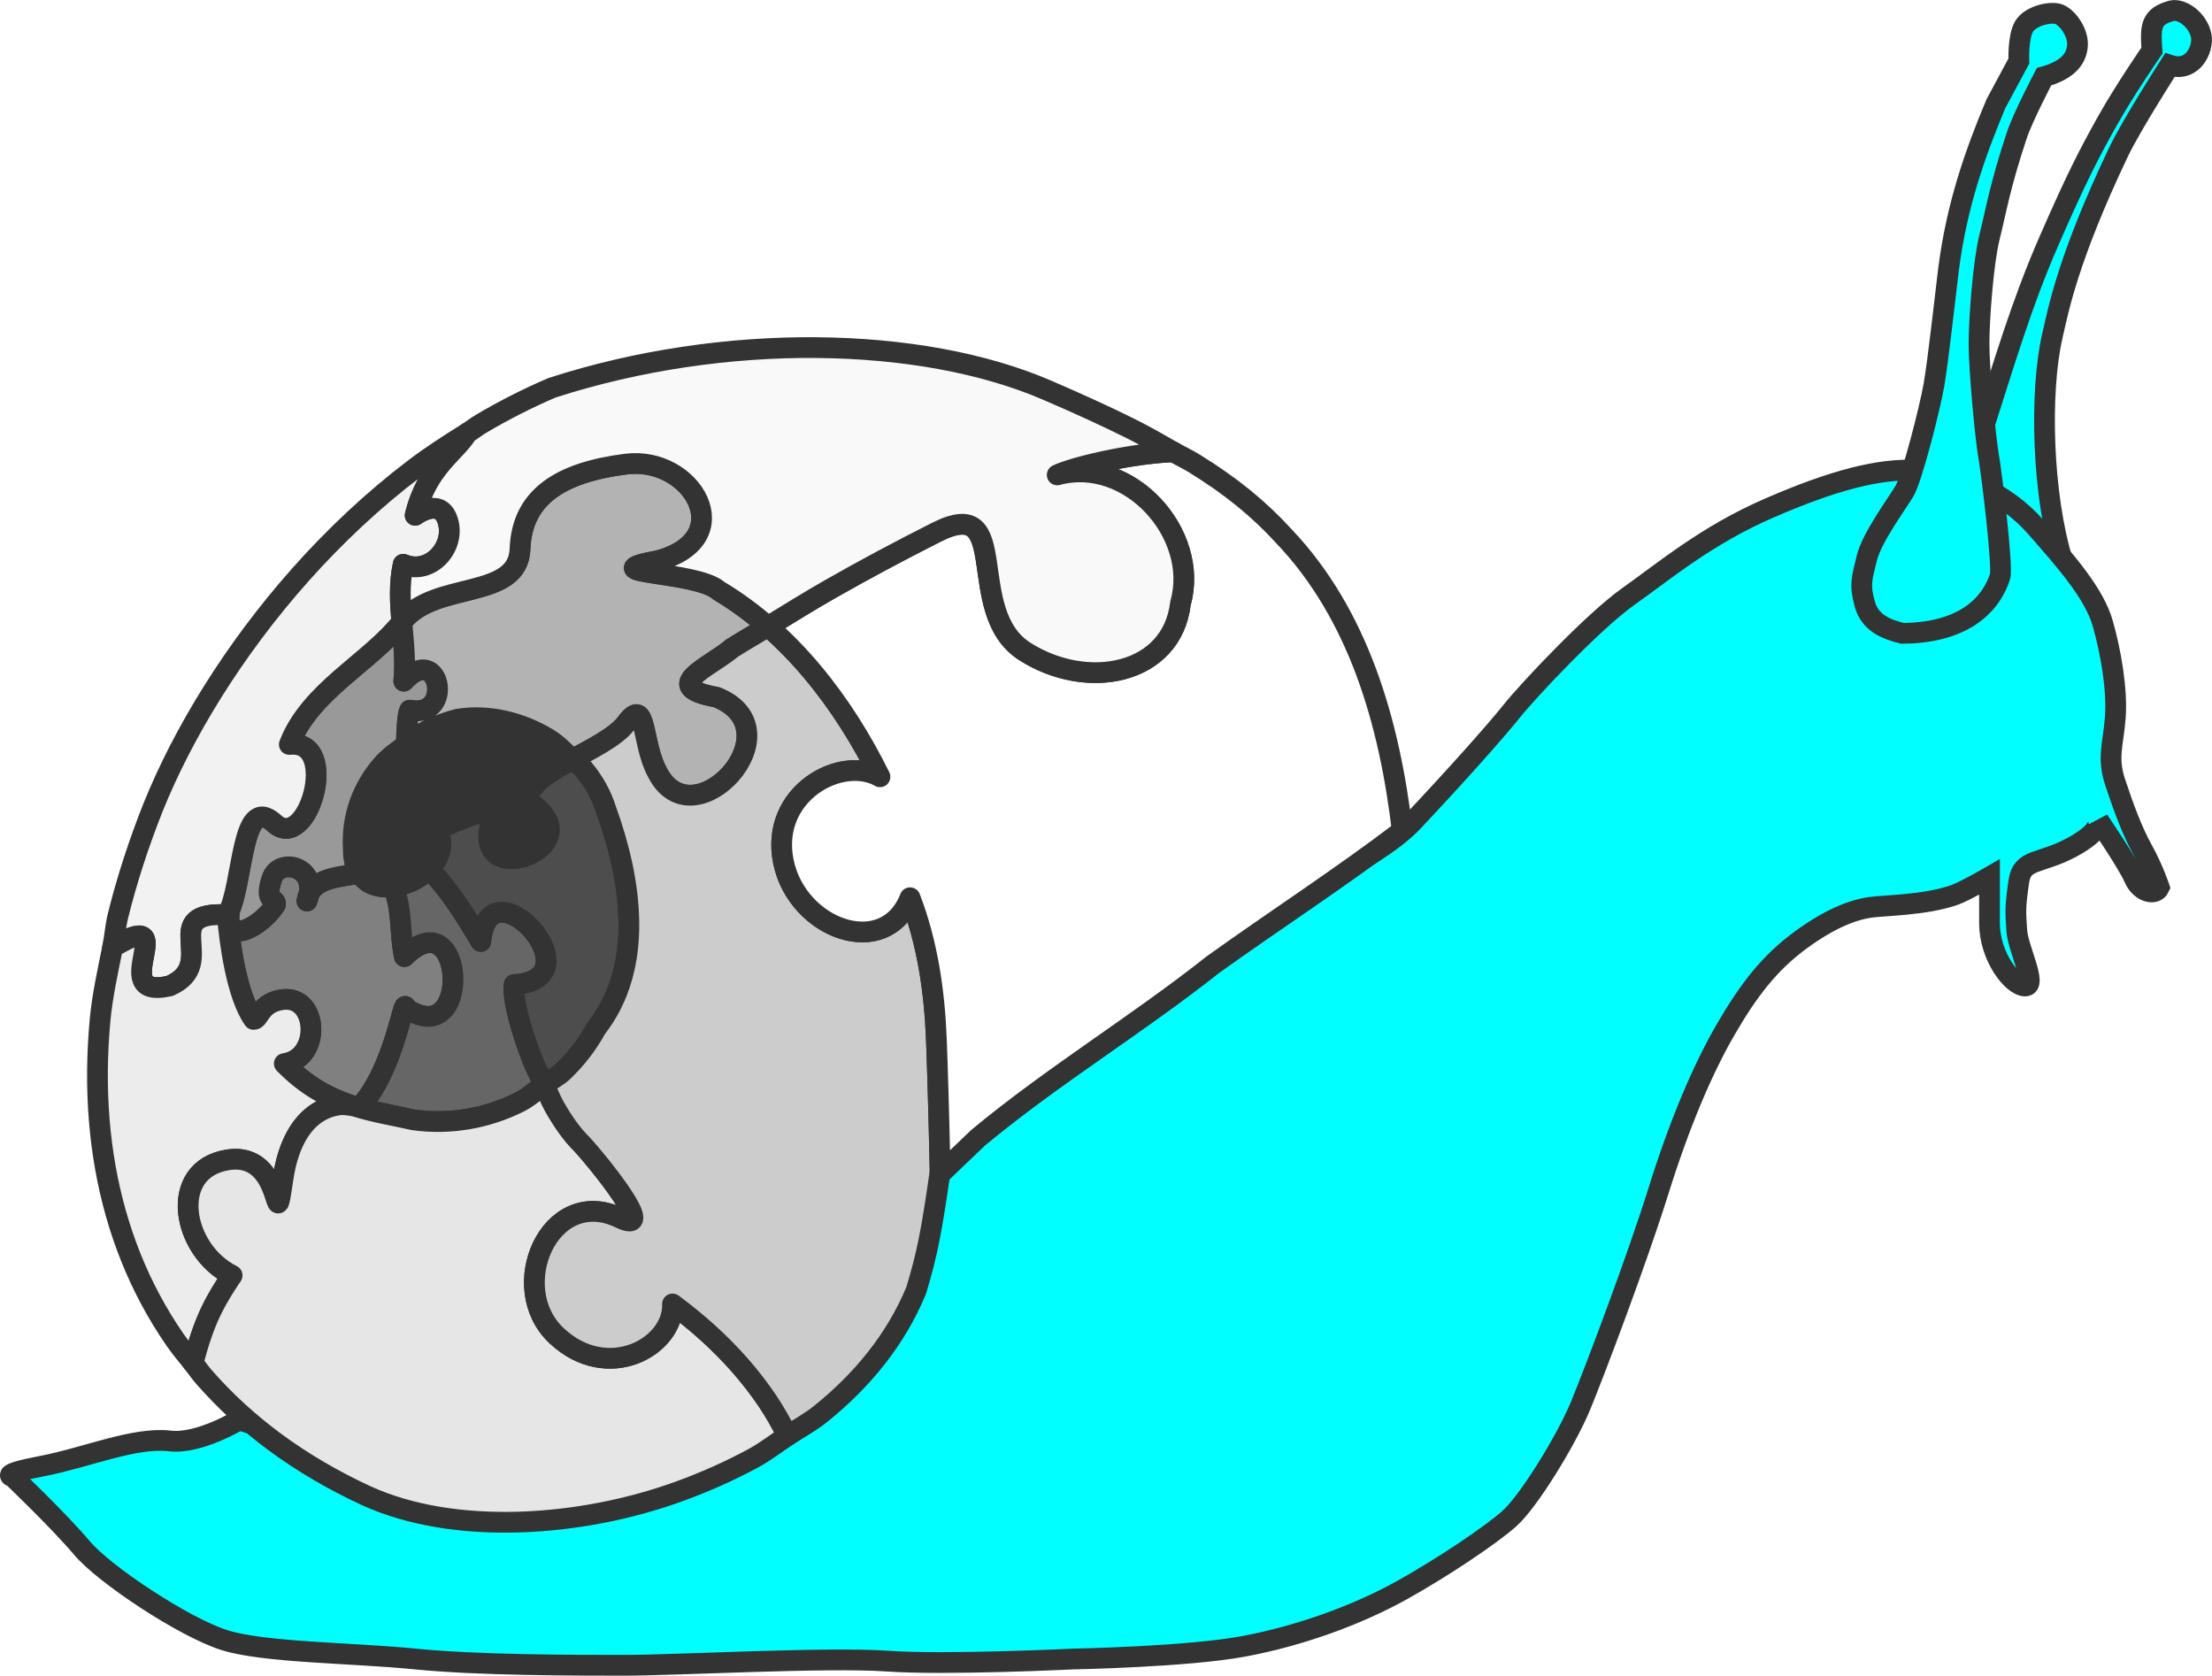 <?xml version="1.0" encoding="UTF-8" standalone="no"?>
<!-- Created with Inkscape (http://www.inkscape.org/) -->

<svg
   xmlns:dc="http://purl.org/dc/elements/1.1/"
   xmlns:cc="http://creativecommons.org/ns#"
   xmlns:rdf="http://www.w3.org/1999/02/22-rdf-syntax-ns#"
   xmlns:svg="http://www.w3.org/2000/svg"
   xmlns="http://www.w3.org/2000/svg"
   xmlns:sodipodi="http://sodipodi.sourceforge.net/DTD/sodipodi-0.dtd"
   xmlns:inkscape="http://www.inkscape.org/namespaces/inkscape"
   width="169.047mm"
   height="128.045mm"
   viewBox="0 0 598.987 453.702"
   id="svg5404"
   version="1.1"
   inkscape:version="0.48.4 r9939"
   sodipodi:docname="wiki_logo.svg"
   inkscape:export-filename="/home/svet/Dropbox/falanster/design/logo/logo_2018/projects_logo_b_w/wiki_logo.png"
   inkscape:export-xdpi="300.50391"
   inkscape:export-ydpi="300.50391">
  <defs
     id="defs5406" />
  <sodipodi:namedview
     id="base"
     pagecolor="#ffffff"
     bordercolor="#666666"
     borderopacity="1.0"
     inkscape:pageopacity="0.0"
     inkscape:pageshadow="2"
     inkscape:zoom="0.35"
     inkscape:cx="169.33207"
     inkscape:cy="151.90417"
     inkscape:document-units="px"
     inkscape:current-layer="layer1"
     showgrid="false"
     fit-margin-top="0"
     fit-margin-left="0"
     fit-margin-right="0"
     fit-margin-bottom="0"
     inkscape:window-width="1301"
     inkscape:window-height="744"
     inkscape:window-x="65"
     inkscape:window-y="24"
     inkscape:window-maximized="1" />
  <g
     inkscape:label="Layer 1"
     inkscape:groupmode="layer"
     id="layer1"
     transform="translate(278.618,-230.564)">
    <path
       inkscape:connector-curvature="0"
       style="fill:#00ffff;fill-rule:evenodd;stroke:#333333;stroke-width:5.618;stroke-linecap:butt;stroke-linejoin:miter;stroke-miterlimit:4;stroke-opacity:1;stroke-dasharray:none"
       d="m 279.99,382.751 c -5.594,-18.106 -6.375,-45.954 -2.838,-61.308 1.703,-7.38 4.258,-21.004 17.881,-49.671 3.489,-7.341 13.908,-23.558 13.908,-23.558 6.201,2.033 9.153,-4.348 8.515,-7.947 -0.851,-4.258 -5.109,-7.38 -7.947,-6.812 -5.75,1.586 -5.848,4.159 -5.393,10.786 0,0 -7.458,10.783 -12.205,19.301 -4.747,8.518 -8.002,14.661 -15.611,32.073 -7.609,17.412 -12.057,32.809 -18.733,53.645 l -8.231,11.353 18.733,19.868 z"
       id="path4149-6-3-6-6" />
    <path
       inkscape:connector-curvature="0"
       style="fill:#00ffff;fill-rule:evenodd;stroke:#333333;stroke-width:5.618;stroke-linecap:butt;stroke-linejoin:miter;stroke-miterlimit:4;stroke-opacity:1;stroke-dasharray:none"
       d="m -27.118,549.191 c 0,0 19.584,-26.681 33.208,-36.331 13.624,-9.65 55.064,-35.479 55.064,-35.479 0,0 31.494,-12.332 42.859,-24.41 11.365,-12.078 22.139,-24.126 26.68,-29.802 4.541,-5.677 22.139,-24.41 31.789,-31.222 9.651,-6.812 21.004,-16.462 38.034,-23.842 17.03,-7.38 29.519,-10.786 40.304,-10.218 10.786,0.568 23.274,5.677 31.789,15.327 8.515,9.651 15.895,18.165 18.165,26.113 2.271,7.947 3.974,18.165 3.406,25.545 -0.567,7.38 -2.271,10.786 0,17.598 2.271,6.812 4.542,13.056 7.38,18.165 2.838,5.109 4.541,10.218 4.541,10.218 -1.01,2.205 -5.109,1.419 -6.812,-2.554 -1.703,-3.974 -9.65,-15.611 -9.65,-15.611 0,0 1.135,2.838 -7.379,7.38 -8.515,4.541 -13.277,2.906 -14.192,9.083 -1.135,7.663 -0.823,8.586 -0.568,13.34 0.256,4.754 5.677,15.043 2.271,15.043 -3.406,0 -9.65,-7.947 -9.65,-17.03 l 0,-12.489 c 0,0 -6.64,3.852 -9.366,4.825 -7.948,2.838 -19.017,2.838 -22.991,3.406 -3.974,0.567 -10.218,2.554 -18.733,8.799 -8.515,6.244 -14.191,13.624 -20.436,24.41 -6.244,10.786 -12.489,25.545 -18.165,43.71 -5.677,18.165 -17.03,48.252 -21.004,57.902 -3.974,9.65 -14.191,26.113 -19.301,30.654 -5.109,4.542 -17.979,13.177 -28.951,19.301 -12.205,6.812 -27.816,12.489 -43.143,15.327 -15.327,2.839 -45.981,3.406 -45.981,3.406 0,0 -34.628,1.703 -50.522,0.567 -15.895,-1.135 -57.334,1.135 -70.959,1.135 -13.624,0 -39.737,0 -56.766,-1.703 -17.03,-1.703 -40.872,-1.703 -51.658,-5.109 -10.786,-3.406 -32.357,-17.598 -38.601,-24.977 -6.244,-7.38 -18.733,-19.301 -18.733,-19.301 0,0 -3.974,-0.568 7.947,-2.838 11.921,-2.271 24.977,-7.947 34.628,-6.812 7.893,0.928 18.733,-5.677 18.733,-5.677 0,0 17.598,5.109 24.978,9.083 7.379,3.974 30.654,-2.555 42.575,-0.283 11.921,2.271 16.179,0 26.964,-2.271 10.786,-2.27 20.72,-12.205 33.209,-17.314 12.489,-5.109 23.842,-11.069 28.383,-17.314 4.541,-6.244 11.353,-11.069 14.759,-24.126 3.406,-13.056 15.895,-13.624 15.895,-13.624 z"
       id="path4147-3-6-6-3" />
    <path
       inkscape:connector-curvature="0"
       style="fill:#00ffff;fill-rule:evenodd;stroke:#333333;stroke-width:5.618;stroke-linecap:butt;stroke-linejoin:miter;stroke-miterlimit:4;stroke-opacity:1;stroke-dasharray:none"
       d="m 262.96,386.725 c 0.851,-2.555 -2.271,-28.1 -3.122,-32.925 -0.851,-4.825 -2.555,-23.274 -2.555,-30.086 0,-6.812 1.135,-22.139 2.838,-28.951 1.703,-6.812 2.839,-13.908 7.38,-27.532 1.727,-5.179 7.38,-15.894 7.38,-15.894 5.169,-1.447 8.949,-4.029 9.083,-8.799 0,-3.69 -3.122,-7.663 -5.393,-8.231 -2.27,-0.567 -7.379,0.568 -9.083,3.406 -1.703,2.838 -1.419,9.367 -1.419,9.367 l -6.244,11.637 c -5.738,13.683 -10.561,27.528 -12.773,44.562 -0.852,6.812 -2.838,24.977 -3.974,31.505 -1.135,6.528 -5.96,25.261 -7.947,28.667 -1.987,3.406 -8.799,12.489 -10.218,18.165 -1.419,5.677 -1.987,7.379 -0.567,12.489 1.419,5.109 5.677,6.812 10.218,7.947 14.646,-0.135 23.278,-6.04 26.397,-15.327 z"
       id="path4151-1-9-6-4" />
    <path
       inkscape:connector-curvature="0"
       style="fill:#808080;fill-opacity:1;fill-rule:nonzero;stroke:#333333;stroke-width:5.618;stroke-linecap:round;stroke-linejoin:round;stroke-miterlimit:4;stroke-opacity:1;stroke-dasharray:none"
       d="m -182.637,530.049 c 0.52,0.087 1.12,-0.029 1.608,0.11 2.354,-2.596 4.267,-5.812 5.821,-9.108 1.554,-3.296 2.753,-6.673 3.671,-9.602 1.835,-5.858 2.556,-9.915 2.82,-7.901 2.271,1.517 4.224,2.183 5.871,2.217 1.647,0.034 2.991,-0.567 4.038,-1.575 1.047,-1.008 1.795,-2.427 2.266,-4.033 0.471,-1.606 0.662,-3.401 0.581,-5.163 -0.082,-1.762 -0.429,-3.49 -1.037,-4.966 -0.608,-1.476 -1.478,-2.699 -2.59,-3.446 -1.112,-0.747 -2.469,-1.022 -4.06,-0.598 -1.591,0.424 -3.413,1.545 -5.459,3.583 -0.687,-3.107 -0.803,-6.409 -1.081,-9.662 -0.278,-3.247 -0.716,-6.444 -2.036,-9.338 -0.143,0.028 -0.285,0.104 -0.428,0.115 -1.8,0.155 -3.548,-0.042 -5.081,-0.669 -1.436,-0.589 -2.627,-1.638 -3.539,-3.045 -2.5,0.561 -5.612,0.813 -8.345,1.668 -1.453,0.455 -2.782,1.084 -3.819,2.019 -1.037,0.935 -1.781,2.177 -2.068,3.868 0.907,-2.326 0.89,-4.242 0.324,-5.717 -0.566,-1.475 -1.682,-2.503 -2.974,-3.056 -1.291,-0.553 -2.759,-0.631 -4.027,-0.191 -1.268,0.439 -2.335,1.395 -2.831,2.897 -0.556,1.685 -0.756,2.844 -0.746,3.671 0,0.826 0.23,1.318 0.51,1.657 0.561,0.677 1.365,0.747 1.229,1.695 -0.892,1.407 -2.165,2.822 -3.561,4.016 -1.396,1.194 -2.911,2.17 -4.296,2.699 -1.384,0.53 -2.637,0.609 -3.495,0.028 -0.858,-0.587 -1.321,-1.844 -1.136,-4 -0.202,0 -0.281,0.031 -0.477,0.028 -0.029,0.051 -0.034,0.155 -0.062,0.202 0.278,3.499 0.899,8.928 2.03,14.282 0.565,2.677 1.262,5.339 2.101,7.731 0.84,2.392 1.825,4.515 2.979,6.123 0.79,0.029 1.217,-1.105 2.206,-2.348 0.495,-0.622 1.13,-1.271 2.019,-1.816 0.889,-0.546 2.035,-0.99 3.55,-1.196 1.221,-0.166 2.304,-0.042 3.243,0.302 0.939,0.345 1.732,0.912 2.381,1.635 1.298,1.446 2.013,3.517 2.101,5.673 0.09,2.156 -0.447,4.397 -1.635,6.195 -0.594,0.899 -1.351,1.685 -2.277,2.293 -0.926,0.608 -2.02,1.039 -3.286,1.223 2.958,3.036 5.979,5.363 9.009,7.177 3.03,1.814 6.071,3.117 9.059,4.115 0.328,0.11 0.6,0.118 0.927,0.219 z"
       id="path4427" />
    <path
       inkscape:connector-curvature="0"
       style="fill:#666666;fill-opacity:1;fill-rule:nonzero;stroke:#333333;stroke-width:5.618;stroke-linecap:round;stroke-linejoin:round;stroke-miterlimit:4;stroke-opacity:1;stroke-dasharray:none"
       d="m -131.26,524.249 c -1.069,-2.26 -2.27,-4.434 -3.166,-6.721 -1.709,-4.362 -3.067,-8.622 -3.94,-12.208 -0.873,-3.586 -1.262,-6.499 -1.026,-8.164 2.878,-0.171 4.929,-0.839 6.31,-1.827 1.38,-0.988 2.095,-2.299 2.293,-3.764 0.2,-1.465 -0.118,-3.08 -0.785,-4.68 -0.668,-1.601 -1.69,-3.186 -2.908,-4.582 -1.218,-1.396 -2.629,-2.601 -4.082,-3.451 -1.453,-0.85 -2.946,-1.342 -4.318,-1.306 -1.372,0.036 -2.629,0.597 -3.605,1.86 -0.976,1.264 -1.673,3.226 -1.937,6.057 -2.054,-3.476 -4.146,-6.942 -6.436,-10.266 -2.281,-3.31 -4.761,-6.475 -7.583,-9.366 -0.082,0.084 -0.101,0.199 -0.185,0.281 -1.314,1.266 -2.92,2.33 -4.647,3.117 -1.589,0.724 -3.286,1.144 -4.949,1.339 1.32,2.895 1.759,6.091 2.036,9.338 0.278,3.253 0.394,6.555 1.081,9.662 2.046,-2.038 3.868,-3.159 5.459,-3.583 1.591,-0.424 2.949,-0.149 4.06,0.598 1.112,0.747 1.982,1.97 2.59,3.446 0.608,1.476 0.956,3.203 1.037,4.966 0.082,1.762 -0.11,3.557 -0.581,5.163 -0.471,1.606 -1.219,3.025 -2.266,4.033 -1.047,1.008 -2.391,1.608 -4.038,1.575 -1.647,-0.034 -3.6,-0.7 -5.871,-2.217 -0.264,-2.014 -0.985,2.043 -2.82,7.901 -0.917,2.929 -2.116,6.306 -3.67,9.602 -1.554,3.296 -3.467,6.512 -5.821,9.108 -0.488,-0.138 -1.088,-0.029 -1.608,-0.11 5.625,1.764 11.103,2.613 15.944,3.726 4.981,0.695 9.966,0.589 14.792,-0.23 4.826,-0.82 9.493,-2.354 13.837,-4.526 2.483,-1.241 4.562,-3.126 6.804,-4.768 z"
       id="path4425" />
    <path
       inkscape:connector-curvature="0"
       style="fill:#4d4d4d;fill-opacity:1;fill-rule:nonzero;stroke:#333333;stroke-width:5.618;stroke-linecap:round;stroke-linejoin:round;stroke-miterlimit:4;stroke-opacity:1;stroke-dasharray:none"
       d="m -123.65,436.188 c -0.465,0.253 -0.921,0.514 -1.377,0.768 -3.063,1.703 -5.894,3.41 -7.835,5.18 -0.971,0.885 -1.716,1.788 -2.162,2.71 -0.446,0.922 -0.592,1.863 -0.351,2.837 2.323,1.523 3.806,3.057 4.636,4.532 0.83,1.475 1.008,2.89 0.719,4.186 -0.29,1.297 -1.048,2.473 -2.085,3.462 -1.037,0.989 -2.357,1.791 -3.769,2.343 -1.412,0.551 -2.915,0.855 -4.329,0.839 -1.414,-0.028 -2.736,-0.352 -3.78,-1.064 -1.044,-0.712 -1.811,-1.802 -2.112,-3.341 -0.302,-1.539 -0.141,-3.524 0.675,-6.019 0.572,-1.079 0.564,-1.738 0.115,-2.068 -0.449,-0.33 -1.339,-0.334 -2.546,-0.093 -2.413,0.481 -6.081,1.925 -9.942,3.621 -1.257,0.552 -1.519,0.637 -2.782,1.218 0.231,0.471 0.825,0.95 0.966,1.416 0.533,1.766 0.434,3.483 -0.126,5.075 -0.524,1.489 -1.512,2.836 -2.705,4.044 2.822,2.891 5.302,6.055 7.583,9.366 2.29,3.323 4.382,6.79 6.436,10.266 0.264,-2.831 0.961,-4.794 1.937,-6.057 0.976,-1.263 2.232,-1.823 3.605,-1.86 1.372,-0.036 2.865,0.456 4.318,1.306 1.453,0.85 2.864,2.055 4.082,3.451 1.218,1.396 2.24,2.981 2.908,4.582 0.667,1.6 0.983,3.215 0.785,4.68 -0.2,1.465 -0.913,2.775 -2.293,3.764 -1.381,0.989 -3.431,1.656 -6.31,1.827 -0.236,1.665 0.152,4.578 1.026,8.164 0.873,3.586 2.231,7.846 3.94,12.208 0.896,2.287 2.097,4.461 3.166,6.721 1.682,-1.231 3.586,-2.136 5.103,-3.577 3.538,-3.363 6.593,-7.283 8.998,-11.676 1.65,-2.116 3.033,-4.331 4.181,-6.628 1.148,-2.297 2.06,-4.676 2.76,-7.111 1.4,-4.869 1.954,-9.971 1.888,-15.132 -0.067,-5.162 -0.754,-10.382 -1.854,-15.489 -1.1,-5.107 -2.611,-10.098 -4.313,-14.803 -1.229,-3.99 -3.315,-7.685 -6.008,-10.94 -0.876,-1.06 -2.147,-1.743 -3.144,-2.705 z"
       id="path4423" />
    <path
       inkscape:connector-curvature="0"
       style="fill:#333333;fill-opacity:1;fill-rule:nonzero;stroke:#333333;stroke-width:5.618;stroke-linecap:round;stroke-linejoin:round;stroke-miterlimit:4;stroke-opacity:1;stroke-dasharray:none"
       d="m -168.608,432.221 c -2.363,1.72 -4.78,3.405 -6.65,5.591 -2.6,3.038 -4.657,6.5 -5.997,10.304 -1.34,3.803 -1.961,7.949 -1.684,12.362 -0.029,2.652 0.508,4.724 1.432,6.288 0.059,0.098 0.174,0.11 0.236,0.202 0,0 0,0 0,0 0.912,1.407 2.102,2.457 3.539,3.045 1.532,0.628 3.281,0.825 5.081,0.669 0.143,0 0.284,-0.098 0.428,-0.115 0,0 0,0 0,0 1.663,-0.194 3.36,-0.615 4.949,-1.339 1.727,-0.787 3.333,-1.851 4.647,-3.117 0.085,-0.082 0.104,-0.197 0.185,-0.281 0,0 0,0 0,0 1.193,-1.208 2.181,-2.555 2.705,-4.044 0.56,-1.592 0.659,-3.309 0.126,-5.075 -0.141,-0.465 -0.734,-0.944 -0.966,-1.416 0,0 0,0 0,0 -0.647,-1.315 -1.251,-2.634 -2.7,-3.95 0,0 0,0 0,0 1.448,1.316 2.053,2.635 2.7,3.95 1.262,-0.581 1.525,-0.666 2.782,-1.218 3.861,-1.696 7.529,-3.14 9.942,-3.621 1.207,-0.242 2.096,-0.236 2.546,0.093 0.449,0.33 0.457,0.989 -0.115,2.068 -0.814,2.495 -0.976,4.48 -0.675,6.019 0.301,1.539 1.068,2.629 2.112,3.341 1.044,0.713 2.366,1.049 3.78,1.064 1.414,0.028 2.917,-0.288 4.329,-0.839 1.412,-0.551 2.732,-1.354 3.769,-2.343 1.037,-0.989 1.795,-2.165 2.085,-3.462 0.29,-1.297 0.113,-2.711 -0.719,-4.186 -0.83,-1.475 -2.314,-3.009 -4.636,-4.532 -0.241,-0.973 -0.095,-1.915 0.351,-2.837 0.446,-0.922 1.191,-1.826 2.162,-2.71 1.941,-1.769 4.773,-3.476 7.835,-5.18 0.456,-0.253 0.912,-0.514 1.377,-0.768 -2.067,-1.993 -4.044,-4.094 -6.518,-5.602 -3.668,-2.236 -7.703,-3.895 -11.857,-4.828 -4.154,-0.933 -8.43,-1.141 -12.581,-0.488 -4.046,1.039 -7.905,2.656 -11.407,4.773 -0.982,0.594 -1.674,1.507 -2.595,2.178 z"
       id="path4421" />
    <path
       inkscape:connector-curvature="0"
       style="fill:#999999;fill-opacity:1;fill-rule:nonzero;stroke:#333333;stroke-width:5.618;stroke-linecap:round;stroke-linejoin:round;stroke-miterlimit:4;stroke-opacity:1;stroke-dasharray:none"
       d="m -169.815,398.982 c -2.165,2.71 -4.746,5.223 -7.528,7.676 -2.847,2.511 -5.88,4.966 -8.812,7.528 -2.931,2.562 -5.761,5.232 -8.208,8.17 -2.447,2.937 -4.514,6.14 -5.909,9.777 1.748,-0.194 3.138,0.129 4.214,0.817 1.076,0.689 1.839,1.746 2.332,3.034 0.492,1.288 0.715,2.807 0.713,4.411 -0.002,1.605 -0.23,3.293 -0.637,4.933 -0.815,3.279 -2.354,6.346 -4.258,8.071 -0.952,0.862 -1.993,1.393 -3.084,1.443 -1.091,0.051 -2.228,-0.378 -3.369,-1.421 -1.141,-1.043 -2.127,-1.566 -2.985,-1.662 -0.857,-0.096 -1.588,0.233 -2.222,0.889 -1.268,1.31 -2.15,3.927 -2.886,7.061 -0.736,3.134 -1.323,6.788 -2.008,10.172 -0.669,3.305 -1.45,6.294 -2.524,8.356 0.197,0 0.272,-0.034 0.477,-0.028 -0.185,2.156 0.278,3.413 1.136,4 0.858,0.587 2.111,0.508 3.495,-0.028 1.385,-0.529 2.9,-1.505 4.296,-2.699 1.396,-1.194 2.669,-2.609 3.561,-4.016 0.138,-0.948 -0.668,-1.019 -1.229,-1.695 -0.281,-0.339 -0.5,-0.831 -0.51,-1.657 0,-0.826 0.191,-1.986 0.746,-3.671 0.496,-1.502 1.563,-2.458 2.831,-2.897 1.268,-0.439 2.736,-0.361 4.027,0.191 1.291,0.553 2.407,1.582 2.974,3.056 0.566,1.475 0.583,3.392 -0.324,5.717 0.287,-1.692 1.031,-2.933 2.068,-3.868 1.037,-0.935 2.366,-1.564 3.819,-2.019 2.733,-0.855 5.846,-1.107 8.345,-1.668 -0.062,-0.093 -0.177,-0.107 -0.236,-0.202 -0.924,-1.563 -1.456,-3.636 -1.432,-6.288 -0.278,-4.412 0.344,-8.558 1.684,-12.362 1.341,-3.804 3.397,-7.266 5.997,-10.304 1.87,-2.186 4.287,-3.87 6.65,-5.591 0.121,-4.026 0.34,-8.274 0.922,-9.355 1.522,0.291 2.788,0.225 3.824,-0.104 1.036,-0.328 1.84,-0.913 2.431,-1.646 1.182,-1.466 1.515,-3.533 1.163,-5.333 -0.177,-0.9 -0.522,-1.73 -1.02,-2.392 -0.498,-0.662 -1.147,-1.151 -1.926,-1.36 -0.778,-0.208 -1.687,-0.14 -2.705,0.318 -1.018,0.458 -2.146,1.305 -3.363,2.645 0.553,-5.094 -0.056,-10.368 -0.516,-15.687 0,-0.107 0,-0.216 -0.029,-0.324 z"
       id="path4419" />
    <path
       inkscape:connector-curvature="0"
       style="fill:#b3b3b3;fill-opacity:1;fill-rule:nonzero;stroke:#333333;stroke-width:5.618;stroke-linecap:round;stroke-linejoin:round;stroke-miterlimit:4;stroke-opacity:1;stroke-dasharray:none"
       d="m -169.815,398.982 c 0,0.107 0,0.216 0.029,0.324 0.46,5.318 1.068,10.592 0.516,15.687 1.217,-1.34 2.345,-2.186 3.363,-2.645 1.018,-0.458 1.927,-0.527 2.705,-0.318 0.779,0.208 1.428,0.699 1.926,1.36 0.498,0.662 0.844,1.492 1.02,2.392 0.352,1.8 0.029,3.867 -1.163,5.333 -0.591,0.733 -1.395,1.318 -2.431,1.646 -1.036,0.328 -2.302,0.396 -3.824,0.104 -0.581,1.081 -0.8,5.329 -0.922,9.355 0.921,-0.671 1.613,-1.584 2.595,-2.178 3.502,-2.117 7.361,-3.734 11.407,-4.773 4.151,-0.653 8.427,-0.445 12.581,0.488 4.154,0.933 8.188,2.592 11.857,4.828 2.474,1.508 4.451,3.609 6.518,5.602 2.654,-1.449 5.414,-2.891 7.868,-4.378 2.884,-1.748 5.349,-3.549 6.754,-5.454 1.405,-1.905 2.362,-2.522 3.072,-2.25 0.71,0.273 1.176,1.434 1.602,3.078 0.426,1.645 0.814,3.772 1.366,5.986 0.552,2.214 1.269,4.511 2.359,6.491 1.222,2.404 2.732,4.026 4.4,5.009 1.668,0.983 3.494,1.326 5.339,1.169 1.845,-0.157 3.708,-0.81 5.459,-1.827 1.751,-1.017 3.391,-2.393 4.779,-3.989 1.388,-1.596 2.526,-3.411 3.281,-5.306 0.755,-1.895 1.125,-3.87 0.977,-5.783 -0.149,-1.913 -0.813,-3.765 -2.134,-5.416 -1.322,-1.651 -3.303,-3.1 -6.068,-4.208 -3.931,-0.709 -6.028,-1.561 -6.864,-2.518 -0.418,-0.479 -0.521,-0.985 -0.379,-1.514 0.143,-0.53 0.528,-1.084 1.086,-1.657 2.235,-2.294 7.236,-4.907 10.425,-7.605 3.27,-2.059 6.459,-3.86 9.662,-5.816 -4.156,-3.614 -8.583,-6.899 -13.322,-9.717 -1.502,-1.358 -4.503,-2.317 -7.846,-3.051 -3.343,-0.733 -7.032,-1.239 -9.92,-1.69 -2.888,-0.451 -4.971,-0.846 -5.108,-1.355 -0.138,-0.509 1.674,-1.137 6.584,-2.046 2.76,-0.76 4.97,-1.775 6.694,-2.963 1.724,-1.187 2.959,-2.544 3.764,-4 0.805,-1.455 1.182,-3.006 1.185,-4.571 0,-1.564 -0.367,-3.145 -1.048,-4.658 -0.68,-1.513 -1.672,-2.959 -2.919,-4.263 -1.246,-1.303 -2.743,-2.462 -4.439,-3.396 -1.695,-0.934 -3.586,-1.646 -5.613,-2.052 -2.027,-0.406 -4.19,-0.506 -6.431,-0.225 -4.48,0.563 -8.485,1.408 -11.977,2.573 -3.493,1.166 -6.472,2.654 -8.91,4.51 -2.438,1.857 -4.334,4.08 -5.651,6.716 -1.317,2.636 -2.054,5.682 -2.184,9.185 -0.065,1.751 -0.475,3.195 -1.158,4.406 -0.683,1.211 -1.642,2.189 -2.804,3.001 -2.323,1.625 -5.463,2.594 -8.861,3.473 -3.398,0.879 -7.053,1.665 -10.408,2.93 -1.678,0.633 -3.278,1.385 -4.735,2.326 -1.457,0.941 -2.771,2.076 -3.868,3.468 -0.051,0.065 -0.123,0.118 -0.174,0.18 z"
       id="path4417" />
    <path
       inkscape:connector-curvature="0"
       style="fill:#f2f2f2;fill-opacity:1;fill-rule:nonzero;stroke:#333333;stroke-width:5.618;stroke-linecap:round;stroke-linejoin:round;stroke-miterlimit:4;stroke-opacity:1;stroke-dasharray:none"
       d="m -248.126,487.055 c 2.061,-1.203 3.917,-2.225 5.136,-2.661 1.461,-0.523 2.383,-0.551 2.946,-0.23 0.563,0.32 0.765,0.989 0.768,1.871 0,0.882 -0.188,1.98 -0.406,3.144 -0.435,2.327 -0.972,4.934 -0.259,6.699 0.357,0.883 1.026,1.551 2.178,1.871 1.153,0.321 2.788,0.293 5.075,-0.23 1.743,-0.762 2.99,-1.656 3.874,-2.628 0.883,-0.972 1.404,-2.026 1.701,-3.117 0.594,-2.18 0.291,-4.501 0.18,-6.6 -0.056,-1.05 -0.065,-2.044 0.115,-2.935 0.18,-0.892 0.542,-1.68 1.229,-2.321 0.687,-0.641 1.698,-1.134 3.166,-1.432 1.349,-0.275 3.206,-0.337 5.437,-0.247 1.074,-2.062 1.855,-5.051 2.524,-8.356 0.685,-3.385 1.272,-7.038 2.008,-10.172 0.736,-3.134 1.618,-5.751 2.886,-7.061 0.634,-0.655 1.365,-0.985 2.222,-0.889 0.857,0.096 1.844,0.619 2.985,1.662 1.141,1.044 2.278,1.472 3.369,1.421 1.091,-0.051 2.132,-0.581 3.084,-1.443 1.904,-1.725 3.442,-4.792 4.258,-8.071 0.408,-1.639 0.635,-3.328 0.637,-4.933 0.002,-1.605 -0.222,-3.124 -0.713,-4.411 -0.492,-1.288 -1.256,-2.345 -2.332,-3.034 -1.076,-0.689 -2.465,-1.01 -4.214,-0.817 1.395,-3.637 3.462,-6.84 5.909,-9.777 2.447,-2.938 5.277,-5.608 8.208,-8.17 2.931,-2.562 5.964,-5.017 8.812,-7.528 2.782,-2.453 5.363,-4.966 7.528,-7.676 -0.216,-2.552 -0.408,-5.112 -0.401,-7.67 0,-2.666 0.216,-5.327 0.79,-7.967 1.85,0.801 3.688,0.884 5.366,0.444 1.679,-0.439 3.193,-1.4 4.389,-2.688 1.196,-1.288 2.076,-2.906 2.48,-4.653 0.404,-1.746 0.332,-3.623 -0.367,-5.437 -0.558,-1.448 -1.373,-2.226 -2.288,-2.584 -0.915,-0.358 -1.923,-0.296 -2.864,-0.051 -1.881,0.492 -3.484,1.706 -3.484,1.706 0.82,-3.319 1.914,-6.035 3.149,-8.329 1.235,-2.294 2.607,-4.161 3.983,-5.794 2.677,-3.176 5.308,-5.448 6.996,-8.159 -4.833,3.018 -9.633,6.091 -14.15,9.514 -5.693,4.314 -11.129,8.919 -16.29,13.733 -5.161,4.814 -10.049,9.838 -14.644,14.995 -4.595,5.158 -8.899,10.448 -12.894,15.791 -3.994,5.343 -7.68,10.739 -11.039,16.109 -3.36,5.37 -6.39,10.716 -9.08,15.955 -2.69,5.24 -5.042,10.379 -7.029,15.33 -3.89,9.792 -7.038,19.52 -9.432,29.118 -0.736,2.95 -0.911,5.784 -1.503,8.707 z"
       id="path4415" />
    <path
       inkscape:connector-curvature="0"
       style="fill:#ececec;fill-opacity:1;fill-rule:nonzero;stroke:#333333;stroke-width:5.618;stroke-linecap:round;stroke-linejoin:round;stroke-miterlimit:4;stroke-opacity:1;stroke-dasharray:none"
       d="m -226.311,599.636 c 1.397,-5.604 2.949,-10.056 4.675,-13.711 1.8,-3.813 3.768,-6.915 5.876,-10.035 -1.717,-0.863 -3.275,-1.957 -4.658,-3.215 -1.383,-1.259 -2.593,-2.68 -3.605,-4.203 -2.022,-3.045 -3.262,-6.491 -3.572,-9.799 -0.154,-1.654 -0.076,-3.273 0.253,-4.795 0.33,-1.522 0.91,-2.945 1.761,-4.203 0.852,-1.258 1.974,-2.353 3.385,-3.215 1.411,-0.862 3.11,-1.493 5.119,-1.827 2.009,-0.334 3.711,-0.216 5.152,0.208 1.441,0.424 2.623,1.157 3.599,2.052 1.953,1.79 3.081,4.234 3.791,6.184 0.711,1.949 1.005,3.4 1.295,3.21 0.29,-0.191 0.575,-2.025 1.267,-6.655 0.692,-4.631 1.902,-8.287 3.435,-11.138 1.533,-2.851 3.391,-4.896 5.388,-6.299 1.996,-1.403 4.133,-2.163 6.216,-2.447 1.516,-0.208 2.908,0.067 4.296,0.302 -0.327,-0.101 -0.599,-0.11 -0.927,-0.219 -2.988,-0.998 -6.029,-2.302 -9.059,-4.115 -3.03,-1.813 -6.051,-4.14 -9.009,-7.177 1.266,-0.185 2.361,-0.615 3.286,-1.223 0.926,-0.609 1.683,-1.395 2.277,-2.293 1.188,-1.797 1.724,-4.038 1.635,-6.195 -0.09,-2.156 -0.803,-4.227 -2.101,-5.673 -0.649,-0.723 -1.442,-1.29 -2.381,-1.635 -0.939,-0.345 -2.022,-0.468 -3.243,-0.302 -1.514,0.205 -2.66,0.651 -3.55,1.196 -0.89,0.546 -1.525,1.194 -2.019,1.816 -0.989,1.244 -1.416,2.376 -2.206,2.348 -1.154,-1.608 -2.139,-3.731 -2.979,-6.123 -0.84,-2.392 -1.536,-5.053 -2.101,-7.731 -1.131,-5.354 -1.754,-10.783 -2.03,-14.282 0.029,-0.048 0.034,-0.155 0.062,-0.202 -2.231,-0.09 -4.088,-0.028 -5.437,0.247 -1.468,0.298 -2.479,0.791 -3.166,1.432 -0.687,0.641 -1.05,1.429 -1.229,2.321 -0.18,0.891 -0.171,1.886 -0.115,2.935 0.11,2.1 0.413,4.42 -0.18,6.6 -0.297,1.09 -0.817,2.144 -1.701,3.117 -0.883,0.972 -2.13,1.866 -3.874,2.628 -2.287,0.523 -3.922,0.551 -5.075,0.23 -1.153,-0.32 -1.821,-0.988 -2.178,-1.871 -0.714,-1.765 -0.177,-4.372 0.259,-6.699 0.216,-1.164 0.409,-2.262 0.406,-3.144 0,-0.882 -0.205,-1.551 -0.768,-1.871 -0.563,-0.32 -1.485,-0.293 -2.946,0.23 -1.219,0.437 -3.075,1.458 -5.136,2.661 -1.334,6.586 -2.795,13.203 -3.391,19.615 -0.861,9.259 -0.944,18.312 -0.236,27.088 0.708,8.776 2.213,17.271 4.527,25.42 2.313,8.149 5.438,15.951 9.393,23.329 1.977,3.689 4.162,7.274 6.557,10.743 1.521,2.204 3.275,4.278 4.966,6.387 z"
       id="path4413" />
    <path
       inkscape:connector-curvature="0"
       style="fill:#e6e6e6;fill-opacity:1;fill-rule:nonzero;stroke:#333333;stroke-width:5.618;stroke-linecap:round;stroke-linejoin:round;stroke-miterlimit:4;stroke-opacity:1;stroke-dasharray:none"
       d="m -65.354,619.295 c -1.647,-3.23 -3.401,-6.383 -5.393,-9.344 -2.299,-3.418 -4.813,-6.66 -7.517,-9.739 -5.408,-6.158 -11.565,-11.661 -18.243,-16.592 0.048,1.443 -0.191,2.86 -0.669,4.214 -0.48,1.354 -1.203,2.643 -2.123,3.824 -1.84,2.362 -4.472,4.294 -7.55,5.459 -1.539,0.583 -3.192,0.978 -4.911,1.136 -1.718,0.157 -3.501,0.079 -5.311,-0.275 -1.81,-0.352 -3.649,-0.975 -5.465,-1.92 -1.816,-0.945 -3.61,-2.212 -5.344,-3.835 -1.734,-1.623 -3.067,-3.472 -4.033,-5.454 -0.965,-1.981 -1.562,-4.092 -1.833,-6.233 -0.27,-2.141 -0.213,-4.317 0.138,-6.419 0.35,-2.102 0.991,-4.132 1.887,-5.997 0.896,-1.865 2.045,-3.563 3.413,-4.993 1.368,-1.43 2.958,-2.59 4.724,-3.385 1.766,-0.795 3.71,-1.228 5.8,-1.191 2.09,0.036 4.322,0.544 6.661,1.613 1.452,0.734 2.45,1.038 3.072,1.004 0.622,-0.034 0.869,-0.409 0.828,-1.037 -0.082,-1.255 -1.316,-3.524 -3.04,-6.107 -3.447,-5.166 -8.841,-11.591 -10.803,-13.7 -2.563,-2.473 -5.047,-5.99 -7.319,-9.98 -1.081,-1.898 -1.905,-4.046 -2.875,-6.096 -2.242,1.642 -4.321,3.527 -6.804,4.768 -4.345,2.172 -9.012,3.707 -13.837,4.526 -4.826,0.82 -9.812,0.925 -14.792,0.23 -4.842,-1.112 -10.32,-1.962 -15.944,-3.726 -1.389,-0.233 -2.78,-0.508 -4.296,-0.302 -2.083,0.284 -4.22,1.044 -6.216,2.447 -1.997,1.402 -3.855,3.447 -5.388,6.299 -1.533,2.851 -2.743,6.507 -3.435,11.138 -0.692,4.631 -0.977,6.465 -1.267,6.655 -0.29,0.191 -0.584,-1.26 -1.295,-3.209 -0.711,-1.95 -1.838,-4.393 -3.791,-6.184 -0.976,-0.895 -2.158,-1.628 -3.599,-2.052 -1.441,-0.424 -3.143,-0.543 -5.152,-0.208 -2.009,0.334 -3.708,0.965 -5.119,1.827 -1.411,0.862 -2.534,1.957 -3.385,3.215 -0.851,1.258 -1.432,2.681 -1.761,4.203 -0.33,1.522 -0.407,3.141 -0.253,4.795 0.31,3.309 1.55,6.754 3.572,9.799 1.011,1.523 2.222,2.944 3.605,4.203 1.383,1.259 2.942,2.352 4.658,3.215 -2.108,3.12 -4.076,6.222 -5.876,10.035 -1.725,3.655 -3.277,8.107 -4.675,13.711 0.971,1.211 1.82,2.492 2.847,3.67 2.816,3.232 5.844,6.335 9.086,9.311 3.242,2.976 6.697,5.824 10.37,8.526 3.673,2.702 7.562,5.26 11.67,7.67 4.108,2.41 8.434,4.67 12.982,6.771 5.95,2.703 12.552,4.591 19.527,5.745 6.975,1.153 14.324,1.569 21.771,1.344 7.447,-0.225 14.997,-1.093 22.364,-2.524 7.367,-1.431 14.554,-3.422 21.288,-5.887 6.734,-2.465 13.397,-5.413 19.78,-8.866 3.271,-1.77 6.178,-4.062 9.272,-6.101 z"
       id="path4411" />
    <path
       inkscape:connector-curvature="0"
       style="fill:#cccccc;fill-opacity:1;fill-rule:nonzero;stroke:#333333;stroke-width:5.618;stroke-linecap:round;stroke-linejoin:round;stroke-miterlimit:4;stroke-opacity:1;stroke-dasharray:none"
       d="m -24.066,548.489 c 0,-0.611 0,-0.886 0,-1.498 -0.285,-14.174 -0.729,-28.391 -0.987,-34.956 -0.259,-6.552 -0.859,-13.076 -1.986,-19.5 -1.127,-6.424 -2.78,-12.746 -5.141,-18.896 -0.838,2.143 -1.946,3.881 -3.248,5.251 -1.302,1.369 -2.802,2.37 -4.422,3.029 -1.62,0.659 -3.36,0.977 -5.152,0.987 -1.792,0 -3.635,-0.286 -5.454,-0.861 -1.819,-0.576 -3.612,-1.43 -5.311,-2.529 -1.699,-1.099 -3.302,-2.445 -4.735,-4.005 -1.433,-1.56 -2.698,-3.336 -3.72,-5.294 -1.022,-1.959 -1.802,-4.102 -2.266,-6.398 -0.464,-2.295 -0.567,-4.466 -0.373,-6.502 0.194,-2.036 0.687,-3.932 1.416,-5.673 0.729,-1.741 1.693,-3.329 2.831,-4.741 1.138,-1.412 2.451,-2.65 3.874,-3.698 2.845,-2.096 6.136,-3.426 9.371,-3.857 1.618,-0.216 3.218,-0.208 4.746,0.045 1.528,0.253 2.983,0.748 4.296,1.503 -2.47,-5.004 -5.223,-9.938 -8.269,-14.704 -3.045,-4.766 -6.382,-9.363 -10.013,-13.695 -3.631,-4.332 -7.558,-8.397 -11.785,-12.098 -0.084,-0.073 -0.185,-0.124 -0.27,-0.197 -3.202,1.955 -6.392,3.757 -9.662,5.816 -3.189,2.698 -8.19,5.311 -10.425,7.605 -0.558,0.573 -0.944,1.127 -1.086,1.657 -0.143,0.53 -0.039,1.036 0.379,1.514 0.835,0.957 2.933,1.809 6.864,2.518 2.765,1.108 4.746,2.557 6.068,4.208 1.322,1.651 1.986,3.503 2.134,5.416 0.149,1.913 -0.222,3.888 -0.977,5.783 -0.755,1.895 -1.893,3.71 -3.281,5.306 -1.388,1.596 -3.027,2.972 -4.779,3.989 -1.752,1.017 -3.615,1.67 -5.459,1.827 -1.845,0.157 -3.67,-0.185 -5.339,-1.169 -1.668,-0.983 -3.179,-2.605 -4.4,-5.009 -1.09,-1.979 -1.807,-4.277 -2.359,-6.491 -0.552,-2.214 -0.941,-4.342 -1.366,-5.986 -0.426,-1.645 -0.892,-2.806 -1.602,-3.078 -0.71,-0.273 -1.667,0.345 -3.072,2.25 -1.405,1.905 -3.87,3.705 -6.754,5.454 -2.454,1.488 -5.214,2.929 -7.868,4.378 0.997,0.962 2.267,1.645 3.144,2.705 2.693,3.255 4.779,6.95 6.008,10.94 1.702,4.705 3.212,9.696 4.313,14.803 1.1,5.107 1.788,10.327 1.854,15.489 0.067,5.162 -0.487,10.263 -1.887,15.132 -0.7,2.435 -1.612,4.814 -2.76,7.111 -1.148,2.297 -2.531,4.512 -4.181,6.628 -2.405,4.392 -5.46,8.312 -8.998,11.676 -1.516,1.442 -3.421,2.346 -5.103,3.577 0.97,2.05 1.794,4.198 2.875,6.096 2.273,3.99 4.757,7.507 7.319,9.98 1.962,2.109 7.356,8.534 10.803,13.7 1.724,2.583 2.959,4.852 3.04,6.107 0.039,0.628 -0.205,1.003 -0.828,1.037 -0.622,0.034 -1.62,-0.27 -3.072,-1.004 -2.339,-1.069 -4.571,-1.576 -6.661,-1.613 -2.09,-0.036 -4.033,0.395 -5.8,1.191 -1.766,0.795 -3.356,1.956 -4.724,3.385 -1.368,1.43 -2.516,3.127 -3.413,4.993 -0.896,1.865 -1.537,3.895 -1.887,5.997 -0.35,2.102 -0.408,4.278 -0.138,6.419 0.27,2.141 0.868,4.252 1.833,6.233 0.965,1.981 2.298,3.831 4.033,5.454 1.735,1.623 3.528,2.89 5.344,3.835 1.816,0.946 3.654,1.569 5.465,1.92 1.81,0.352 3.593,0.432 5.311,0.275 1.718,-0.157 3.372,-0.553 4.911,-1.136 3.078,-1.166 5.71,-3.097 7.55,-5.459 0.92,-1.181 1.643,-2.47 2.123,-3.824 0.48,-1.354 0.717,-2.771 0.669,-4.214 6.678,4.93 12.835,10.434 18.243,16.592 2.704,3.079 5.218,6.321 7.517,9.739 1.992,2.961 3.746,6.114 5.393,9.344 2.944,-1.94 6.089,-3.615 8.823,-5.805 5.607,-4.492 10.716,-9.517 15.121,-15.099 2.203,-2.791 4.229,-5.722 6.052,-8.795 1.823,-3.073 3.444,-6.29 4.834,-9.651 1.517,-5.001 2.565,-9.081 3.506,-13.793 0.941,-4.713 1.774,-10.057 2.859,-17.574 l 0.093,-0.087 z"
       id="path4409" />
    <path
       inkscape:connector-curvature="0"
       style="fill:#ffffff;fill-opacity:1;fill-rule:nonzero;stroke:#333333;stroke-width:5.618;stroke-linecap:round;stroke-linejoin:round;stroke-miterlimit:4;stroke-opacity:1;stroke-dasharray:none"
       d="m 39.031,352.888 c -5.314,0.216 -11.823,1.151 -17.673,2.365 -6,1.244 -11.26,2.735 -13.689,3.89 2.425,-0.665 4.846,-0.914 7.22,-0.807 2.374,0.107 4.702,0.572 6.93,1.339 2.228,0.767 4.357,1.835 6.343,3.149 1.985,1.315 3.824,2.876 5.47,4.625 1.646,1.75 3.1,3.689 4.312,5.761 1.212,2.072 2.183,4.279 2.864,6.562 0.681,2.283 1.076,4.642 1.13,7.023 0.054,2.381 -0.23,4.782 -0.9,7.149 -0.289,2.418 -0.901,4.605 -1.783,6.557 -0.882,1.952 -2.036,3.668 -3.407,5.152 -1.371,1.484 -2.957,2.733 -4.713,3.747 -1.756,1.015 -3.681,1.793 -5.717,2.338 -2.036,0.544 -4.186,0.855 -6.397,0.927 -2.211,0.073 -4.483,-0.093 -6.765,-0.494 -2.282,-0.4 -4.572,-1.035 -6.82,-1.909 -2.248,-0.874 -4.458,-1.986 -6.568,-3.336 -2.11,-1.35 -3.733,-3.03 -5.004,-4.922 -1.271,-1.891 -2.185,-3.99 -2.875,-6.173 -1.38,-4.365 -1.859,-9.064 -2.469,-13.091 -0.305,-2.014 -0.641,-3.862 -1.141,-5.415 -0.5,-1.553 -1.164,-2.812 -2.118,-3.654 -0.953,-0.842 -2.197,-1.266 -3.863,-1.147 -1.666,0.118 -3.755,0.782 -6.392,2.112 -10.547,5.323 -19.903,10.346 -28.86,15.451 -5.688,3.241 -11.24,6.71 -16.811,10.112 0.084,0.073 0.185,0.124 0.27,0.197 4.228,3.702 8.154,7.766 11.785,12.098 3.631,4.332 6.968,8.929 10.013,13.695 3.045,4.766 5.799,9.7 8.269,14.704 -1.314,-0.756 -2.768,-1.251 -4.296,-1.503 -1.528,-0.253 -3.128,-0.258 -4.746,-0.045 -3.235,0.431 -6.526,1.761 -9.371,3.857 -1.423,1.048 -2.736,2.286 -3.874,3.698 -1.138,1.412 -2.103,3 -2.831,4.741 -0.729,1.741 -1.221,3.638 -1.416,5.673 -0.194,2.036 -0.093,4.206 0.373,6.502 0.465,2.295 1.244,4.439 2.266,6.398 1.022,1.959 2.287,3.734 3.72,5.294 1.434,1.56 3.036,2.906 4.735,4.005 1.699,1.099 3.492,1.954 5.311,2.529 1.819,0.576 3.662,0.872 5.454,0.861 1.792,0 3.532,-0.329 5.152,-0.987 1.62,-0.659 3.12,-1.659 4.422,-3.029 1.302,-1.37 2.41,-3.108 3.248,-5.251 2.361,6.15 4.014,12.473 5.141,18.896 1.127,6.423 1.728,12.947 1.986,19.5 0.259,6.565 0.702,20.781 0.987,34.956 0,0.612 0,0.887 0,1.498 l 10.315,-9.87 c 10.143,-8.416 20.879,-16.051 31.664,-23.626 10.784,-7.575 21.617,-15.091 31.955,-23.269 17.004,-12.179 34.579,-23.553 51.235,-36.218 -0.86,-7.278 -2.023,-14.569 -3.605,-21.749 -1.582,-7.18 -3.582,-14.248 -6.107,-21.069 -2.525,-6.821 -5.579,-13.392 -9.267,-19.593 -3.688,-6.201 -8.009,-12.029 -13.08,-17.349 -3.291,-3.609 -6.821,-6.971 -10.792,-10.211 -3.971,-3.24 -8.385,-6.357 -13.459,-9.487 -1.68,-1.036 -3.93,-2.118 -5.761,-3.16 z"
       id="path4407" />
    <path
       inkscape:connector-curvature="0"
       style="fill:#f9f9f9;fill-opacity:1;fill-rule:nonzero;stroke:#333333;stroke-width:5.618;stroke-linecap:round;stroke-linejoin:round;stroke-miterlimit:4;stroke-opacity:1;stroke-dasharray:none"
       d="m -57.48,324.676 c -5.841,-0.048 -11.785,0.138 -17.772,0.56 -5.987,0.422 -12.022,1.081 -18.057,1.981 -6.034,0.9 -12.068,2.036 -18.051,3.424 -5.983,1.387 -11.916,3.022 -17.75,4.905 -6.654,2.838 -13.084,6.128 -19.275,9.783 -1.278,0.755 -2.424,1.689 -3.681,2.475 -1.687,2.711 -4.318,4.982 -6.996,8.159 -1.377,1.633 -2.748,3.5 -3.983,5.794 -1.235,2.293 -2.33,5.01 -3.149,8.329 0,0 1.603,-1.214 3.484,-1.706 0.941,-0.247 1.949,-0.309 2.864,0.051 0.915,0.358 1.73,1.137 2.288,2.584 0.699,1.814 0.771,3.691 0.367,5.437 -0.404,1.746 -1.284,3.365 -2.48,4.653 -1.196,1.288 -2.711,2.249 -4.389,2.688 -1.678,0.439 -3.516,0.356 -5.366,-0.444 -0.573,2.64 -0.782,5.301 -0.79,7.967 0,2.558 0.182,5.118 0.401,7.67 0.051,-0.065 0.126,-0.118 0.174,-0.18 1.097,-1.392 2.411,-2.526 3.868,-3.468 1.457,-0.941 3.057,-1.694 4.735,-2.326 3.355,-1.265 7.01,-2.051 10.408,-2.93 3.398,-0.879 6.538,-1.848 8.861,-3.473 1.161,-0.812 2.121,-1.79 2.804,-3.001 0.683,-1.211 1.093,-2.654 1.158,-4.406 0.129,-3.502 0.867,-6.549 2.184,-9.185 1.317,-2.635 3.213,-4.859 5.651,-6.716 2.438,-1.857 5.418,-3.344 8.91,-4.51 3.492,-1.166 7.497,-2.01 11.977,-2.573 2.24,-0.281 4.404,-0.18 6.431,0.225 2.027,0.406 3.918,1.118 5.613,2.052 1.695,0.934 3.192,2.093 4.439,3.396 1.247,1.303 2.239,2.75 2.919,4.263 0.68,1.513 1.051,3.094 1.048,4.658 0,1.564 -0.38,3.115 -1.185,4.571 -0.805,1.455 -2.04,2.812 -3.764,4 -1.724,1.188 -3.934,2.202 -6.694,2.963 -4.91,0.91 -6.721,1.537 -6.584,2.046 0.138,0.51 2.22,0.905 5.108,1.355 2.888,0.451 6.577,0.956 9.92,1.69 3.343,0.733 6.344,1.693 7.846,3.051 4.739,2.818 9.166,6.103 13.322,9.717 5.571,-3.402 11.124,-6.871 16.811,-10.112 8.957,-5.104 18.313,-10.127 28.86,-15.451 2.637,-1.331 4.726,-1.993 6.392,-2.112 1.666,-0.118 2.909,0.304 3.863,1.147 0.954,0.842 1.618,2.101 2.118,3.654 0.5,1.553 0.837,3.402 1.141,5.415 0.61,4.027 1.089,8.726 2.469,13.091 0.69,2.183 1.604,4.281 2.875,6.173 1.271,1.891 2.894,3.572 5.004,4.922 2.11,1.35 4.319,2.462 6.568,3.336 2.248,0.874 4.538,1.509 6.82,1.909 2.282,0.4 4.554,0.566 6.765,0.494 2.211,-0.073 4.362,-0.383 6.397,-0.927 2.036,-0.544 3.961,-1.323 5.717,-2.338 1.756,-1.015 3.342,-2.264 4.713,-3.747 1.372,-1.484 2.525,-3.2 3.407,-5.152 0.883,-1.952 1.495,-4.138 1.783,-6.557 0.668,-2.367 0.954,-4.768 0.9,-7.149 -0.054,-2.381 -0.449,-4.74 -1.13,-7.023 -0.681,-2.283 -1.652,-4.49 -2.864,-6.562 -1.212,-2.072 -2.666,-4.011 -4.312,-5.761 -1.647,-1.75 -3.485,-3.311 -5.47,-4.625 -1.985,-1.314 -4.115,-2.382 -6.343,-3.149 -2.228,-0.767 -4.555,-1.232 -6.93,-1.339 -2.374,-0.107 -4.796,0.143 -7.22,0.807 2.429,-1.155 7.689,-2.646 13.689,-3.89 5.85,-1.213 12.358,-2.147 17.673,-2.365 -3.701,-2.106 -7.229,-4.19 -11.643,-6.381 -6.599,-3.275 -14.065,-6.691 -22.611,-10.37 -4.273,-1.839 -8.844,-3.462 -13.656,-4.867 -4.813,-1.405 -9.868,-2.589 -15.121,-3.55 -5.254,-0.961 -10.704,-1.697 -16.301,-2.206 -5.597,-0.509 -11.338,-0.791 -17.179,-0.839 z"
       id="path4405" />
  </g>
</svg>
